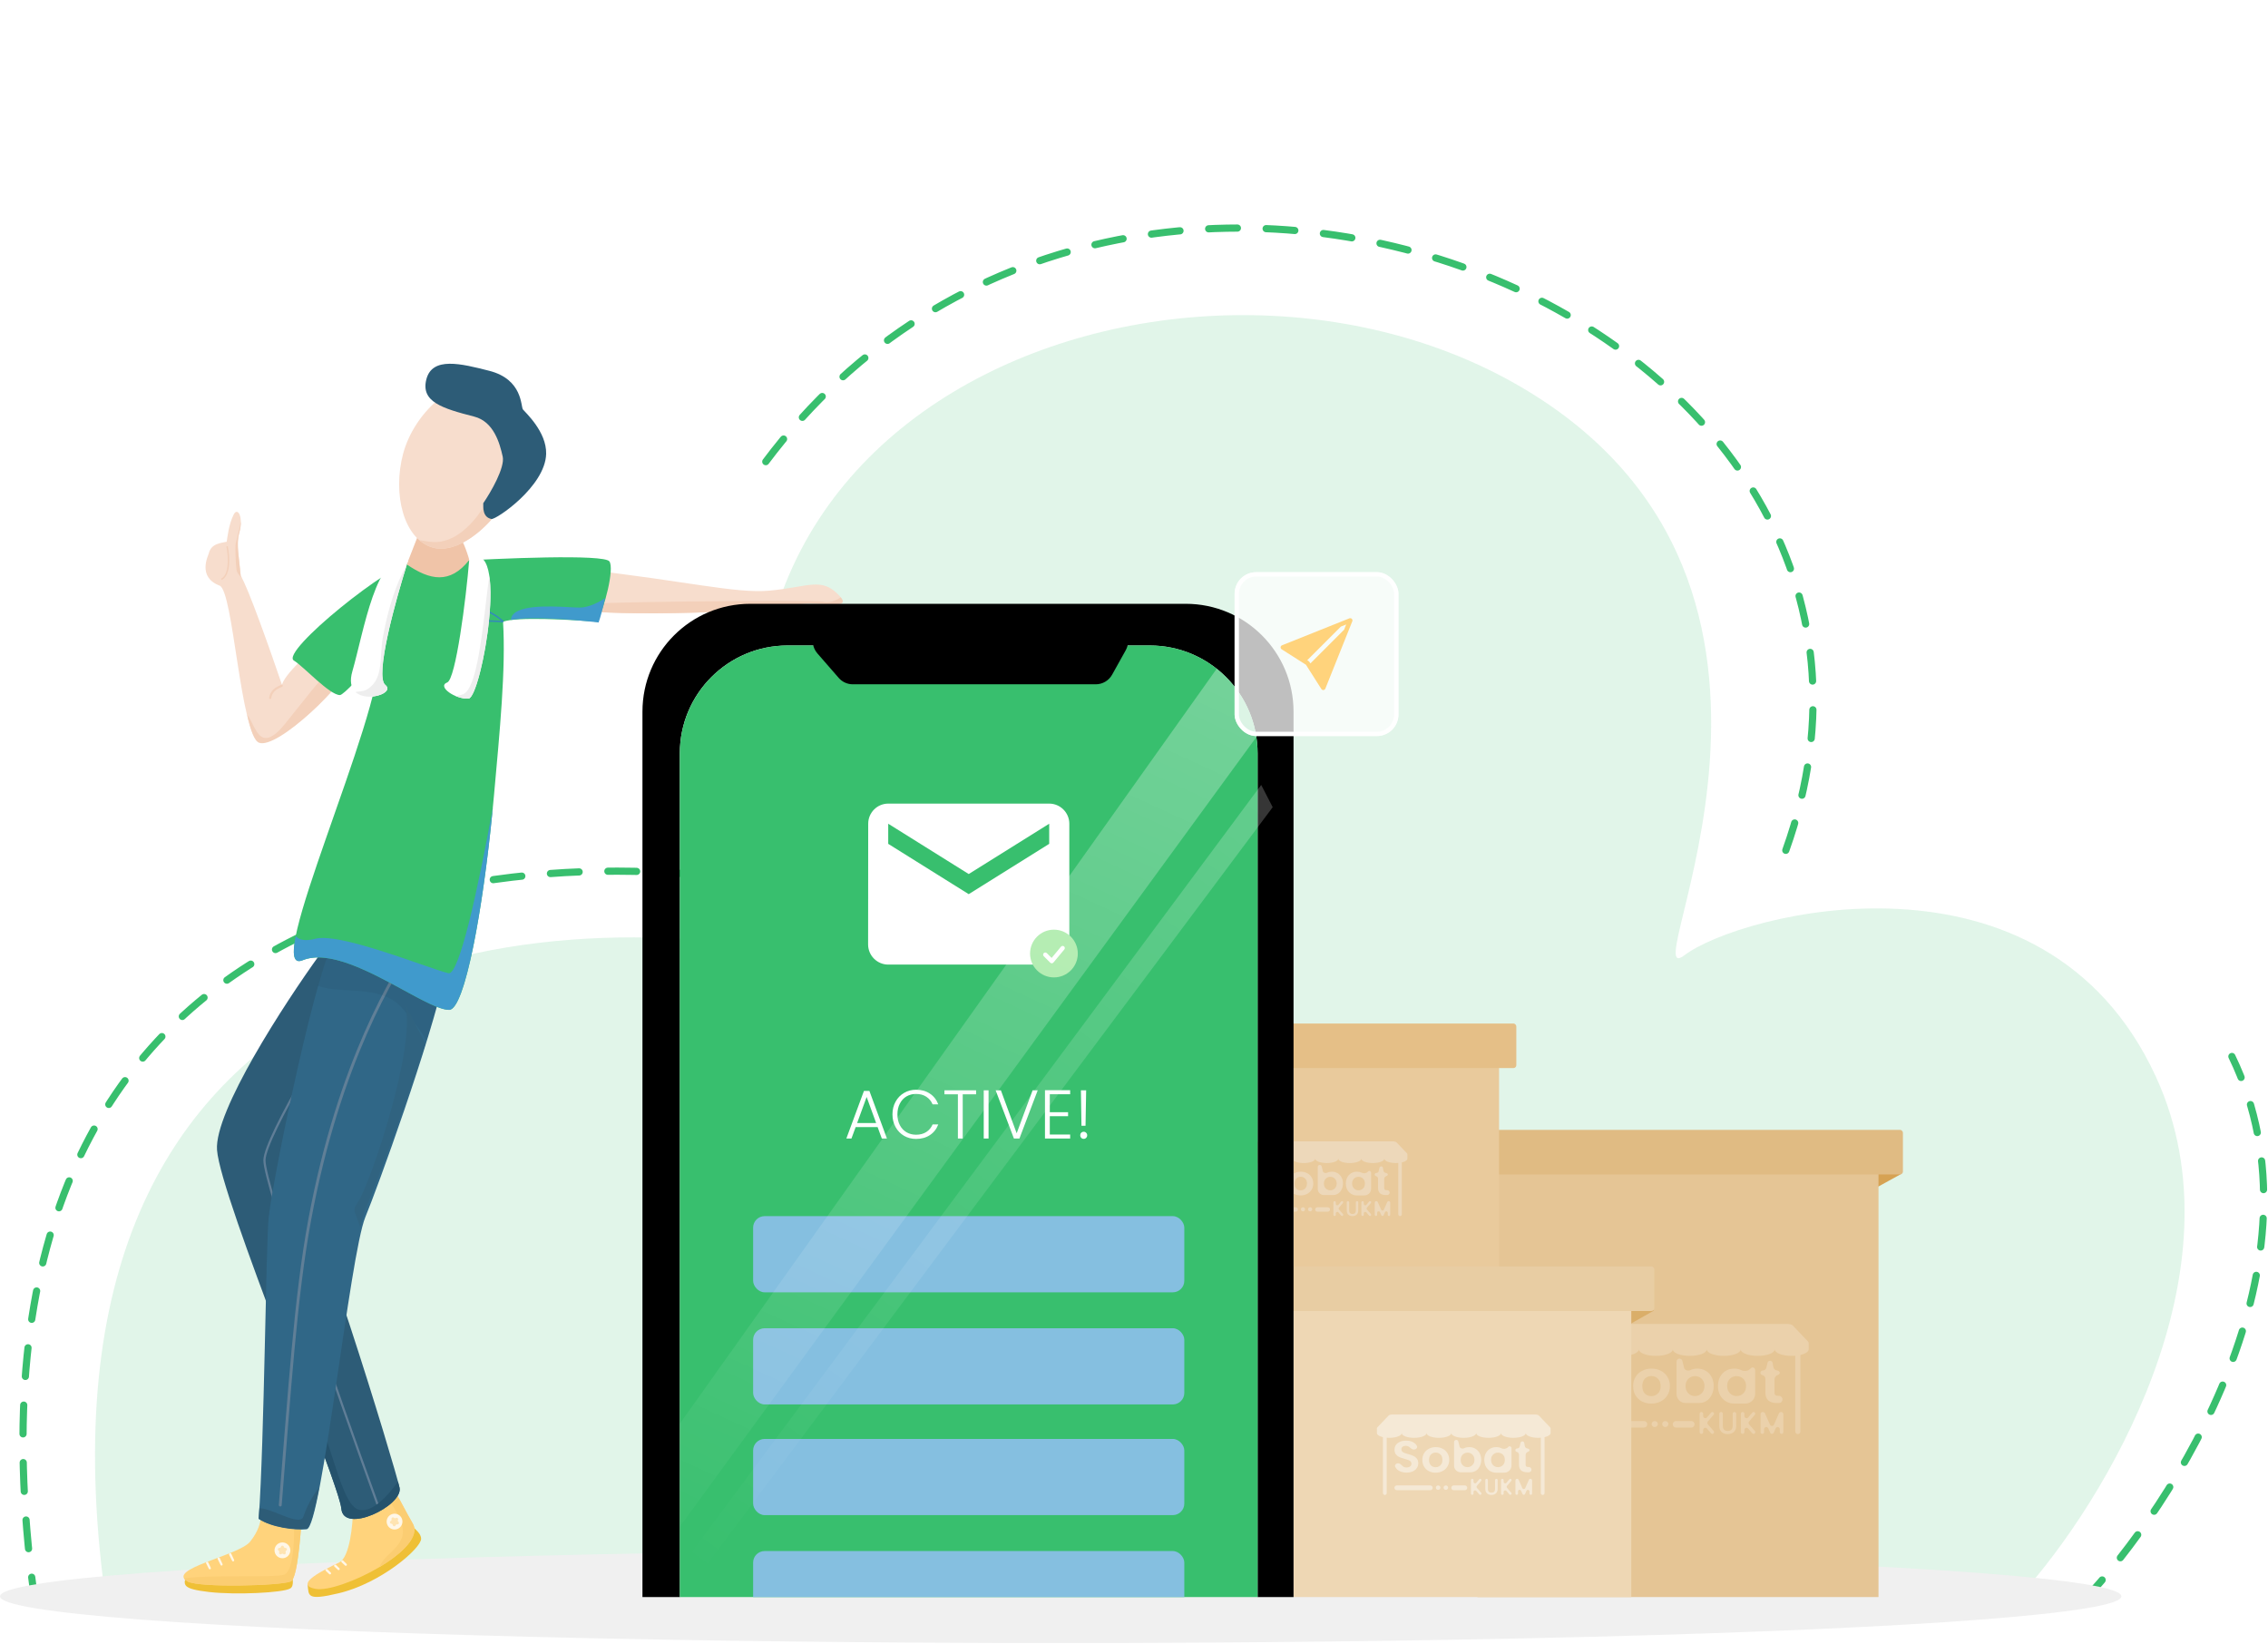 <svg width="1578" height="1144" viewBox="0 0 1578 1144" fill="none" xmlns="http://www.w3.org/2000/svg">
<path d="M1500 749.068C1562.4 884.668 1463.67 1045.57 1406.5 1109.07H73.001C11.801 657.868 373.167 624.734 561.5 664.568C406 286.568 821 130.568 1058 269.068C1295 407.568 1134 693.568 1172 664.568C1210 635.568 1422 579.568 1500 749.068Z" fill="#38BF6E" fill-opacity="0.15"/>
<path d="M562 619.758C354.427 575.909 -43.855 612.383 23.597 1109.07" stroke="#38BF6E" stroke-width="5" stroke-linecap="round" stroke-dasharray="20 20"/>
<path d="M1449.25 1114.07C1512.61 1047.2 1622.04 877.775 1552.88 734.988" stroke="#38BF6E" stroke-width="5" stroke-linecap="round" stroke-dasharray="20 20"/>
<path d="M1242.5 591.569C1374 224.569 787.5 -18.932 532.5 321.568" stroke="#38BF6E" stroke-width="5" stroke-linecap="round" stroke-dasharray="20 20"/>
<ellipse cx="738" cy="1110.57" rx="738" ry="32.5" fill="#F0F0F0"/>
<path d="M293 1070.57C293 1066.61 288.673 1064.09 287.5 1062.07L214.008 1102.39C215 1110.07 212.934 1113.84 235.635 1108.44C265.309 1101.39 293 1077.07 293 1070.57Z" fill="#EFC036"/>
<path d="M201.991 1105.06C204.789 1103.34 203.466 1097.93 203.361 1096L129.416 1096.28C127.844 1102.55 126.188 1105.34 145.536 1107.57C163.737 1109.66 196.962 1108.17 201.991 1105.06Z" fill="#EFC036"/>
<path d="M236.151 1086.89C243.351 1083.29 245.484 1060.72 245.651 1049.89C250.317 1046.22 261.05 1038.09 266.65 1034.89C273.65 1030.89 276.65 1041.89 287.15 1059.89C297.65 1077.89 236.151 1108.39 219.651 1105.39C203.151 1102.39 227.151 1091.39 236.151 1086.89Z" fill="#FFD37C"/>
<path fill-rule="evenodd" clip-rule="evenodd" d="M267.5 1040.07C272.667 1045.9 282.4 1059.77 280 1068.57C278.614 1073.65 274.985 1077.13 271.482 1080.49C268.381 1083.47 265.379 1086.35 264.12 1090.16C279.962 1080.72 292.336 1068.78 287.151 1059.89C284.642 1055.59 282.562 1051.69 280.753 1048.3C277.18 1041.6 274.666 1036.88 272.001 1034.99L267.5 1040.07Z" fill="#FBCD72"/>
<path d="M151 800.068C149 773.268 197.833 698.235 222.5 664.068C237.167 648.735 272.3 625.168 295.5 653.568C318.7 681.968 241.833 772.735 200.5 814.568C214 819.568 275.5 1022.57 278 1035.07C280.5 1047.57 239 1067.57 237.5 1049.57C236 1031.57 153.5 833.568 151 800.068Z" fill="#2D5C77"/>
<path opacity="0.25" d="M258.5 671.568C233.834 709.902 184.4 790.668 184 807.068C183.6 823.468 236.167 973.235 262.5 1046.07" stroke="#F8E6F8" stroke-width="1.5" stroke-linecap="round"/>
<path fill-rule="evenodd" clip-rule="evenodd" d="M276.897 1030.7C277.471 1032.82 277.847 1034.3 278 1035.07C280.5 1047.57 239 1067.57 237.5 1049.57C236.945 1042.9 225.29 1011.58 210.703 973.057C211.096 973.125 211.528 973.294 212 973.568C219.784 978.088 225.55 996.1 231.136 1013.55C236.672 1030.84 242.031 1047.58 249 1050.07C258.324 1053.4 269.911 1040.79 276.897 1030.7Z" fill="#25526C"/>
<path d="M174 1072.57C185.363 1058.43 180.655 1047.85 183.5 1036.57L211 1041.12C209.736 1059.3 207.644 1097.78 202.333 1100.2C195.695 1103.23 138.561 1104.74 130.501 1100.2C115.195 1091.57 166.214 1082.26 174 1072.57Z" fill="#FFD37C"/>
<path fill-rule="evenodd" clip-rule="evenodd" d="M210.465 1049.04C209.143 1068.62 206.959 1098.09 202.334 1100.2C195.695 1103.23 138.562 1104.74 130.501 1100.2C129.246 1099.49 128.437 1098.78 128.014 1098.06C138.957 1096.61 155.548 1096.62 169.903 1096.62C182.839 1096.63 193.96 1096.63 197.5 1095.57C205.5 1093.17 205.167 1062.24 204 1047.07L210.465 1049.04Z" fill="#FBCD72"/>
<path d="M254.215 846.674C262.582 826.448 299.208 725.94 310 676.408C293.729 660.757 255.808 633.996 234.291 652.157C222.124 662.427 190.052 818.296 186.973 846.674C184.958 865.249 183.968 1001.37 180 1056.67C188.966 1062.69 205.004 1064.72 213.372 1063.89C223.831 1062.86 243.328 872.988 254.215 846.674Z" fill="#306787"/>
<path d="M288 656.068C274.653 677.267 236.102 737.631 215.5 848.568C205.488 902.481 201.41 969.364 195 1047.07" stroke="#607F97" stroke-width="2" stroke-linecap="round"/>
<path d="M552.875 421.199C565.906 416.887 594.456 425.898 584.104 414.542C571.673 400.904 562.209 408.639 534.834 410.946C511.575 412.905 477.955 404.309 407.972 396.363C397.827 399.515 378.91 408.456 384.399 419.008C391.259 432.197 540.524 425.287 552.875 421.199Z" fill="#F7DDCD"/>
<path d="M196.219 476.493C197.52 469.563 215.806 453.133 223.756 445.553C231.526 445.553 245.424 447.078 244.99 458.772C244.448 473.39 193.262 520.59 180.253 515.717C167.243 510.845 162.327 411.028 152.804 407.42C137.085 401.465 144.893 386.606 145.265 384.997C146.891 377.959 154.119 377.779 157.732 376.877C158.274 373.628 159.114 364.911 162.611 357.928C165.322 352.514 169.658 359.551 166.406 370.921C164.215 378.577 166.406 388.246 167.49 400.698C172.26 407.628 188.63 454.115 196.219 476.493Z" fill="#F7DDCD"/>
<path fill-rule="evenodd" clip-rule="evenodd" d="M245 458.93C240.926 476.003 192.776 521.611 180.187 516.7C176.943 515.434 174.295 507.985 172.001 497.441C172.676 498.14 173.326 499.051 173.937 500.196C174.47 501.194 174.984 502.226 175.496 503.253C179.389 511.068 183.139 518.596 193.723 508.714C196.036 506.555 200.685 500.684 206.266 493.638C218.189 478.583 234.365 458.159 241.104 457.071C242.808 456.796 244.077 457.521 245 458.93Z" fill="#F3D0BA"/>
<path fill-rule="evenodd" clip-rule="evenodd" d="M296.724 723.994C292.783 716.77 286.619 709.397 280 701.568C270.701 690.57 256.137 689.742 242.508 688.967C234.712 688.523 227.222 688.097 221.198 685.796C225.461 671.123 229.4 659.804 232.496 654.632C241.356 651.692 251.465 649.097 260.639 647.059C279.399 650.804 299.7 665.54 310.5 675.568C307.506 688.832 302.532 705.869 296.724 723.994Z" fill="black" fill-opacity="0.05"/>
<path fill-rule="evenodd" clip-rule="evenodd" d="M572.814 420.282C566.042 419.895 558.175 419.445 552.875 421.199C542.211 424.728 429.48 430.362 394.468 423.345C390.967 422.531 389 421.917 389 421.568C389 418.568 567.652 417.246 572.5 418.568C576.629 419.694 581.697 417.909 584.955 415.538C589.453 421.234 582.179 420.818 572.814 420.282Z" fill="#F3D0BA"/>
<path d="M424 390.568C420.4 385.368 348.167 388.402 312.5 390.568H288C273 390.568 194.5 453.568 204.5 459.568C211.059 463.503 229.289 483.568 236.5 483.568C239 483.568 253 468.568 264 454.568C266 498.568 181.5 680.068 210.5 668.068C239.5 656.068 295 702.568 312.5 702.568C323.578 702.568 336.859 629.443 343.72 553.068C347.699 508.788 352.019 465.415 350.001 432.568C359.201 428.968 396.667 431.068 415.501 432.568C420.501 422.902 427.6 395.768 424 390.568Z" fill="#38BF6E"/>
<path d="M283 392.67L292.214 369.068C299.673 369.068 315.294 369.497 318.102 371.214C320.91 372.93 325.037 383.847 326.5 389.568C313 406.687 299 403.568 283 392.67Z" fill="#F0C4A8"/>
<path d="M360.063 329.186C352.487 357.46 322.073 386.581 301.5 381.069C280.927 375.556 272.925 343.842 280.501 315.569C288.077 287.295 315.958 262.499 336.53 268.011C357.103 273.524 367.639 300.913 360.063 329.186Z" fill="#F7DDCD"/>
<path fill-rule="evenodd" clip-rule="evenodd" d="M346.739 273.085C365.126 307.592 336.317 375.479 303.999 377.069C300.54 377.239 297.276 376.693 294.503 376.23C293.509 376.064 292.578 375.908 291.724 375.8C294.573 378.275 297.837 380.087 301.5 381.069C322.073 386.581 352.487 357.46 360.063 329.186C366.257 306.071 360.345 283.547 346.739 273.085Z" fill="#F3D0BA"/>
<path d="M349.775 317.729C351.443 325.299 341.44 342.464 336.23 350.101C336.23 353.089 335.708 359.862 341.96 361.057C345.085 361.655 379.428 338.42 379.993 315.737C380.377 300.316 365.405 286.851 363.842 284.859C362.279 282.867 363.842 263.941 340.397 257.965C320.874 252.988 300.697 247.901 296.634 263.941C292.686 279.529 307.575 284.073 329.978 289.839C343.524 293.325 347.691 308.266 349.775 317.729Z" fill="#2D5C77"/>
<path d="M268.068 476.499C260.482 470.449 275.543 416.201 284.021 389.833C261.971 381.693 252.985 440.098 245.167 467.015C237.349 493.932 277.552 484.061 268.068 476.499Z" fill="white"/>
<path d="M350 432.587C345.625 432.105 336.5 431.527 335 433.068" stroke="#338ABB"/>
<path d="M350.146 432.282C346.6 429.319 338.853 423.749 336.234 425.165" stroke="#338ABB"/>
<path d="M196 477.068C194.833 477.902 189 479.068 188 485.568" stroke="#F3D0BA" stroke-width="1.5" stroke-linecap="round"/>
<path d="M311.174 474.767C317.079 472.511 324.235 417.07 326.506 389.068C355.001 371.568 335.024 485.479 325.938 486.043C316.852 486.607 303.791 477.586 311.174 474.767Z" fill="white"/>
<path fill-rule="evenodd" clip-rule="evenodd" d="M421 416.068C416.848 418.902 409.717 422.689 403.269 422.689C401.662 422.689 399.309 422.566 396.496 422.419C382.406 421.681 356.771 420.339 355.501 430.844C355.483 430.992 355.475 431.137 355.478 431.282C369.669 428.595 400.052 431.159 416.483 433.068C417.916 429.025 419.519 422.922 421 416.068Z" fill="#409ACC"/>
<path fill-rule="evenodd" clip-rule="evenodd" d="M342.901 561.863C332.649 618.062 319.499 678.799 312 677.068C308.435 676.245 301.184 673.731 292.177 670.606C268.341 662.338 232.201 649.802 219.5 653.068C212.326 654.913 208.177 653.985 205.744 651.248C203.226 663.923 204.092 670.72 210.5 668.068C228.79 660.5 257.621 676.201 280.811 688.83C294.391 696.226 306.037 702.568 312.5 702.568C323.152 702.568 335.841 634.96 342.901 561.863Z" fill="#409ACC"/>
<path fill-rule="evenodd" clip-rule="evenodd" d="M222 1035.07C218.326 1039.45 214.018 1046.52 211.08 1055.12C209.6 1059.46 201.9 1056.39 194.139 1053.3C189.031 1051.27 183.896 1049.23 180.492 1049.28C180.333 1051.86 180.169 1054.31 180 1056.62C188.88 1062.46 204.765 1064.42 213.053 1063.62C215.585 1063.38 218.653 1052.2 222 1035.07Z" fill="#2D5C77"/>
<path fill-rule="evenodd" clip-rule="evenodd" d="M340.458 400.632C344.448 427.537 332.421 485.641 325.938 486.043C323.102 486.219 319.879 485.462 317.012 484.25C318.455 484.16 320.053 483.763 321.999 483.068C330.882 479.897 334.732 447.51 337.969 420.287C338.814 413.179 339.618 406.424 340.458 400.632Z" fill="#EEEEEE"/>
<path fill-rule="evenodd" clip-rule="evenodd" d="M296.039 726.125C280.891 773.089 260.488 826.596 254.5 840.568C253.326 843.307 252.053 847.874 250.702 853.846C247.857 845.644 246.363 843.297 246.614 841.155C246.78 839.743 247.704 838.421 249.5 835.568C258 822.068 289.5 729.068 282 699.068L296.039 726.125Z" fill="#306380"/>
<circle cx="196.5" cy="1078.57" r="5.5" fill="#FFF7E8"/>
<circle cx="274.513" cy="1058.58" r="5.5" transform="rotate(-30 274.513 1058.58)" fill="#FFF7E8"/>
<path d="M232.688 1089.88C232.326 1089.54 232.353 1088.96 232.744 1088.65C233.067 1088.4 233.527 1088.43 233.817 1088.72L236.129 1091.03C236.426 1091.33 236.426 1091.81 236.129 1092.11C235.838 1092.4 235.369 1092.4 235.07 1092.12L232.688 1089.88Z" fill="#FFF7E8"/>
<path d="M226.688 1092.88C226.326 1092.54 226.353 1091.96 226.744 1091.65C227.067 1091.4 227.527 1091.43 227.817 1091.72L230.129 1094.03C230.426 1094.33 230.426 1094.81 230.129 1095.11C229.838 1095.4 229.369 1095.4 229.07 1095.12L226.688 1092.88Z" fill="#FFF7E8"/>
<path d="M237.688 1086.88C237.326 1086.54 237.353 1085.96 237.744 1085.65C238.067 1085.4 238.527 1085.43 238.817 1085.72L241.129 1088.03C241.426 1088.33 241.426 1088.81 241.129 1089.11C240.838 1089.4 240.369 1089.4 240.07 1089.12L237.688 1086.88Z" fill="#FFF7E8"/>
<path d="M159.431 1081.64C159.207 1081.18 159.45 1080.63 159.938 1080.49C160.323 1080.39 160.731 1080.57 160.899 1080.94L162.87 1085.19C163.046 1085.57 162.881 1086.02 162.501 1086.2C162.128 1086.37 161.684 1086.21 161.503 1085.84L159.431 1081.64Z" fill="#FFF7E8"/>
<path d="M151.43 1084.63C151.206 1084.18 151.448 1083.63 151.935 1083.49C152.321 1083.38 152.73 1083.57 152.898 1083.93L154.826 1088.09C155.002 1088.47 154.836 1088.92 154.456 1089.1C154.083 1089.27 153.64 1089.12 153.458 1088.75L151.43 1084.63Z" fill="#FFF7E8"/>
<path d="M143.428 1087.63C143.204 1087.17 143.441 1086.63 143.923 1086.49C144.31 1086.37 144.724 1086.56 144.893 1086.92L146.64 1090.69C146.816 1091.07 146.65 1091.52 146.27 1091.7C145.897 1091.87 145.454 1091.72 145.271 1091.35L143.428 1087.63Z" fill="#FFF7E8"/>
<path d="M195.549 1076C195.848 1075.07 197.152 1075.07 197.451 1076L197.51 1076.18C197.644 1076.59 198.028 1076.87 198.461 1076.87H198.653C199.622 1076.87 200.025 1078.11 199.241 1078.68L199.086 1078.79C198.735 1079.05 198.589 1079.5 198.723 1079.91L198.782 1080.09C199.081 1081.01 198.027 1081.78 197.243 1081.21L197.088 1081.1C196.737 1080.84 196.263 1080.84 195.912 1081.1L195.757 1081.21C194.973 1081.78 193.919 1081.01 194.218 1080.09L194.277 1079.91C194.411 1079.5 194.265 1079.05 193.914 1078.79L193.759 1078.68C192.975 1078.11 193.378 1076.87 194.347 1076.87H194.539C194.972 1076.87 195.356 1076.59 195.49 1076.18L195.549 1076Z" fill="#FFD37C" fill-opacity="0.5"/>
<path d="M272.403 1056.83C272.202 1055.88 273.33 1055.23 274.05 1055.88L274.193 1056.01C274.515 1056.3 274.987 1056.35 275.362 1056.13L275.528 1056.03C276.367 1055.55 277.336 1056.42 276.942 1057.31L276.864 1057.48C276.687 1057.88 276.786 1058.34 277.108 1058.63L277.25 1058.76C277.97 1059.41 277.44 1060.6 276.477 1060.5L276.286 1060.48C275.855 1060.43 275.444 1060.67 275.268 1061.06L275.19 1061.24C274.796 1062.12 273.5 1061.99 273.298 1061.04L273.258 1060.85C273.168 1060.43 272.816 1060.11 272.385 1060.07L272.194 1060.05C271.231 1059.95 270.96 1058.67 271.799 1058.19L271.965 1058.09C272.34 1057.87 272.533 1057.44 272.443 1057.02L272.403 1056.83Z" fill="#FFD37C" fill-opacity="0.5"/>
<path fill-rule="evenodd" clip-rule="evenodd" d="M282.853 393.513C275.93 404.968 270.308 422.257 266.5 442.569C265.704 446.816 265.435 451.054 265.178 455.116C264.539 465.223 263.968 474.237 255.5 479.569C253.718 480.691 251.553 480.917 249.563 481.125C248.763 481.208 247.991 481.289 247.284 481.424C255.224 488.844 275.028 482.05 268.068 476.499C260.819 470.719 274.247 420.934 282.853 393.513Z" fill="#EEEEEE"/>
<path d="M157.991 380.068C159.321 386.43 160.385 399.936 154 403.068" stroke="#F3D0BA"/>
<path fill-rule="evenodd" clip-rule="evenodd" d="M168.346 402.13C166.563 400.568 164.759 398.395 164.5 396.068C164 391.568 163.5 380.568 164 378.068C164.108 377.529 164.401 376.387 164.781 374.911C165.662 371.48 167.006 366.249 167.556 362.607C167.628 364.926 167.311 367.755 166.406 370.92C164.777 376.612 165.57 383.417 166.53 391.65C166.861 394.491 167.212 397.503 167.49 400.697C167.743 401.066 168.03 401.546 168.346 402.13Z" fill="#F3D0BA"/>
<g clip-path="url(#clip0_283_769)">
<path d="M1304.74 826.661L1322.29 817.006C1322.75 816.757 1322.57 816.068 1322.05 816.068H1304.5C1304.22 816.068 1304 816.292 1304 816.568V826.223C1304 826.603 1304.41 826.844 1304.74 826.661Z" fill="#D6A253"/>
<rect x="1028" y="790.068" width="279" height="337" rx="8" fill="#E5C595"/>
<path d="M1121.32 976.384C1119.13 976.384 1117.16 976.029 1115.39 975.32C1113.66 974.611 1112.28 973.59 1111.26 972.257C1110.95 971.841 1110.68 971.402 1110.46 970.94C1109.62 969.196 1111.28 967.534 1113.21 967.534C1115.02 967.534 1116.38 969.169 1117.73 970.385C1117.74 970.399 1117.76 970.413 1117.77 970.427C1118.61 971.136 1119.75 971.491 1121.18 971.491C1122.65 971.491 1123.8 971.164 1124.64 970.512C1125.48 969.831 1125.9 968.952 1125.9 967.874C1125.9 966.995 1125.61 966.271 1125.04 965.704C1124.48 965.137 1123.76 964.697 1122.89 964.385C1122.05 964.045 1120.89 963.676 1119.39 963.279C1117.35 962.711 1115.69 962.158 1114.41 961.619C1113.15 961.052 1112.06 960.215 1111.13 959.109C1110.23 957.974 1109.78 956.471 1109.78 954.599C1109.78 952.84 1110.25 951.308 1111.17 950.003C1112.1 948.699 1113.4 947.706 1115.08 947.025C1116.76 946.316 1118.67 945.961 1120.83 945.961C1124.06 945.961 1126.68 946.713 1128.68 948.216C1129.71 948.959 1130.5 949.853 1131.06 950.898C1132 952.651 1130.35 954.428 1128.35 954.428H1128.1C1126.44 954.428 1125.08 952.92 1123.74 951.918C1122.91 951.237 1121.78 950.897 1120.38 950.897C1119.15 950.897 1118.16 951.195 1117.41 951.79C1116.7 952.386 1116.34 953.251 1116.34 954.386C1116.34 955.18 1116.61 955.847 1117.14 956.386C1117.71 956.896 1118.4 957.322 1119.21 957.662C1120.05 957.974 1121.21 958.343 1122.71 958.768C1124.75 959.336 1126.41 959.903 1127.69 960.47C1128.98 961.038 1130.09 961.889 1131.01 963.023C1131.94 964.158 1132.41 965.647 1132.41 967.491C1132.41 969.08 1131.97 970.555 1131.1 971.916C1130.24 973.278 1128.97 974.37 1127.29 975.192C1125.61 975.987 1123.62 976.384 1121.32 976.384Z" fill="#EBD1AB"/>
<path d="M1148.9 976.469C1146.5 976.469 1144.35 975.973 1142.43 974.98C1140.52 973.959 1139.01 972.526 1137.9 970.682C1136.82 968.838 1136.28 966.711 1136.28 964.3C1136.28 961.889 1136.84 959.761 1137.94 957.917C1139.08 956.074 1140.62 954.655 1142.57 953.663C1144.51 952.641 1146.68 952.131 1149.08 952.131C1151.47 952.131 1153.64 952.641 1155.59 953.663C1157.53 954.655 1159.06 956.074 1160.16 957.917C1161.3 959.761 1161.87 961.889 1161.87 964.3C1161.87 966.711 1161.29 968.838 1160.12 970.682C1158.98 972.526 1157.43 973.959 1155.45 974.98C1153.51 975.973 1151.32 976.469 1148.9 976.469ZM1148.9 971.278C1150.03 971.278 1151.1 971.023 1152.08 970.512C1153.1 969.973 1153.91 969.179 1154.51 968.129C1155.11 967.08 1155.41 965.803 1155.41 964.3C1155.41 962.059 1154.78 960.343 1153.52 959.151C1152.29 957.932 1150.78 957.322 1148.99 957.322C1147.19 957.322 1145.68 957.932 1144.45 959.151C1143.26 960.343 1142.66 962.059 1142.66 964.3C1142.66 966.541 1143.24 968.271 1144.41 969.491C1145.61 970.682 1147.1 971.278 1148.9 971.278Z" fill="#EBD1AB"/>
<path d="M1171.74 951.687C1172.14 953.328 1174.58 953.955 1176.09 953.195C1177.52 952.485 1179.15 952.131 1180.98 952.131C1183.1 952.131 1185.02 952.627 1186.72 953.62C1188.46 954.613 1189.82 956.031 1190.81 957.875C1191.83 959.69 1192.33 961.804 1192.33 964.215C1192.33 966.626 1191.83 968.768 1190.81 970.64C1189.82 972.483 1188.8 973.824 1186.72 974.937C1184.77 975.988 1183.34 976.086 1181.09 976.086C1179.24 976.086 1177.81 976.086 1176.09 976.086C1174.36 976.086 1174.36 976.086 1172.76 976.086C1169.29 976.086 1166.48 973.272 1166.48 969.802V947.271C1166.48 945.921 1167.76 944.936 1169.06 945.28C1169.79 945.473 1170.36 946.049 1170.54 946.782L1171.74 951.687ZM1185.92 964.215C1185.92 962.796 1185.6 961.577 1184.97 960.556C1184.37 959.506 1183.57 958.712 1182.55 958.173C1181.56 957.634 1180.48 957.364 1179.32 957.364C1178.18 957.364 1177.1 957.648 1176.09 958.215C1175.1 958.754 1174.29 959.549 1173.66 960.598C1173.06 961.648 1172.76 962.882 1172.76 964.3C1172.76 965.718 1173.06 966.952 1173.66 968.002C1174.29 969.051 1175.1 969.86 1176.09 970.427C1177.1 970.966 1178.18 971.235 1179.32 971.235C1180.48 971.235 1181.56 970.952 1182.55 970.384C1183.57 969.817 1184.37 969.009 1184.97 967.959C1185.6 966.91 1185.92 965.661 1185.92 964.215Z" fill="#EBD1AB"/>
<path d="M1195.29 964.215C1195.29 961.832 1195.78 959.719 1196.77 957.875C1197.78 956.031 1199.15 954.613 1200.85 953.62C1202.59 952.627 1204.52 952.131 1206.64 952.131C1208.5 952.131 1210.11 952.485 1211.49 953.195C1213.37 954.14 1216.04 953.945 1217.53 952.465C1217.84 952.152 1218.17 951.862 1218.5 951.62C1219.66 950.771 1221.19 951.806 1221.19 953.243V969.651C1221.19 973.261 1218.36 976.242 1214.76 976.44L1213.26 976.469C1212.14 976.469 1212.89 976.469 1211.39 976.469C1209.52 976.469 1208.45 976.469 1206.6 976.469C1204.5 976.469 1202.59 975.958 1200.85 974.937C1199.15 973.916 1197.78 972.483 1196.77 970.64C1195.78 968.768 1195.29 966.626 1195.29 964.215ZM1214.86 964.3C1214.86 962.853 1214.56 961.619 1213.96 960.598C1213.36 959.549 1212.55 958.754 1211.53 958.215C1210.52 957.648 1209.42 957.364 1208.26 957.364C1207.09 957.364 1206.01 957.634 1205.03 958.173C1204.04 958.712 1203.23 959.506 1202.6 960.556C1202 961.577 1201.7 962.796 1201.7 964.215C1201.7 965.633 1202 966.881 1202.6 967.959C1203.23 969.009 1204.04 969.817 1205.03 970.384C1206.04 970.952 1207.12 971.235 1208.26 971.235C1209.42 971.235 1210.52 970.966 1211.53 970.427C1212.55 969.86 1213.36 969.065 1213.96 968.044C1214.56 966.995 1214.86 965.747 1214.86 964.3Z" fill="#EBD1AB"/>
<path d="M1236.78 956.638C1235.49 957.099 1234.64 958.315 1234.64 959.678V968.81C1234.64 969.604 1234.83 970.186 1235.22 970.555C1235.64 970.895 1236.33 971.065 1237.29 971.065H1237.7C1239.08 971.065 1240.21 972.189 1240.21 973.576C1240.21 974.962 1239.08 976.086 1237.7 976.086H1236.26C1230.96 976.086 1228.31 973.646 1228.31 968.768V959.232C1228.31 958.14 1227.62 957.168 1226.59 956.811L1225.95 956.592C1225.3 956.367 1224.86 955.753 1224.86 955.063C1224.86 954.241 1225.48 953.55 1226.29 953.457L1226.95 953.383C1227.94 953.27 1228.75 952.544 1228.97 951.572L1229.77 948.102C1229.96 947.272 1230.7 946.685 1231.55 946.685C1232.44 946.685 1233.2 947.325 1233.35 948.201L1233.84 951.065C1234.06 952.327 1235.09 953.294 1236.36 953.439C1237.35 953.551 1238.43 954.174 1238.33 955.166C1238.25 955.882 1237.58 956.351 1236.9 956.594L1236.78 956.638Z" fill="#EBD1AB"/>
<path d="M1109.69 990.886C1109.69 989.629 1110.71 988.61 1111.97 988.61H1143.84C1145.1 988.61 1146.12 989.629 1146.12 990.886C1146.12 992.143 1145.1 993.162 1143.84 993.162H1111.97C1110.71 993.162 1109.69 992.143 1109.69 990.886Z" fill="#EBD1AB"/>
<path d="M1153.47 990.708C1153.47 991.867 1152.5 992.806 1151.31 992.806C1150.12 992.806 1149.15 991.867 1149.15 990.708C1149.15 989.549 1150.12 988.61 1151.31 988.61C1152.5 988.61 1153.47 989.549 1153.47 990.708Z" fill="#EBD1AB"/>
<path d="M1160.82 990.708C1160.82 991.867 1159.85 992.806 1158.66 992.806C1157.47 992.806 1156.5 991.867 1156.5 990.708C1156.5 989.549 1157.47 988.61 1158.66 988.61C1159.85 988.61 1160.82 989.549 1160.82 990.708Z" fill="#EBD1AB"/>
<path d="M1163.85 990.886C1163.85 989.629 1164.87 988.61 1166.13 988.61H1176.75C1178.01 988.61 1179.03 989.629 1179.03 990.886C1179.03 992.143 1178.01 993.162 1176.75 993.162H1166.13C1164.87 993.162 1163.85 992.143 1163.85 990.886Z" fill="#EBD1AB"/>
<path d="M1191.4 997.562C1191.04 997.562 1190.71 997.407 1190.48 997.137L1187.68 993.868C1186.76 992.797 1185.01 993.445 1185.01 994.854V996.326C1185.01 997.009 1184.46 997.562 1183.77 997.562C1183.09 997.562 1182.54 997.009 1182.54 996.326V983.563C1182.54 982.881 1183.09 982.328 1183.77 982.328C1184.46 982.328 1185.01 982.881 1185.01 983.563V985.118C1185.01 986.534 1186.77 987.179 1187.69 986.096L1190.51 982.746C1190.73 982.481 1191.06 982.328 1191.41 982.328C1192.41 982.328 1192.95 983.505 1192.3 984.266L1188.27 988.958C1187.78 989.531 1187.78 990.377 1188.28 990.945L1192.31 995.551C1192.99 996.335 1192.44 997.562 1191.4 997.562Z" fill="#EBD1AB"/>
<path d="M1197.47 982.328C1198.15 982.328 1198.7 982.881 1198.7 983.563V992.038C1198.7 993.193 1199 994.062 1199.59 994.646C1200.2 995.231 1201.03 995.523 1202.1 995.523C1203.19 995.523 1204.02 995.231 1204.62 994.646C1205.22 994.062 1205.53 993.193 1205.53 992.038V983.563C1205.53 982.881 1206.08 982.328 1206.76 982.328C1207.44 982.328 1208 982.881 1208 983.563V991.994C1208 993.236 1207.73 994.288 1207.2 995.151C1206.66 996.013 1205.95 996.656 1205.05 997.079C1204.15 997.503 1203.17 997.715 1202.08 997.715C1201 997.715 1200.01 997.503 1199.11 997.079C1198.23 996.656 1197.53 996.013 1197.01 995.151C1196.49 994.288 1196.23 993.236 1196.23 991.994V983.563C1196.23 982.881 1196.78 982.328 1197.47 982.328Z" fill="#EBD1AB"/>
<path d="M1220.07 997.562C1219.72 997.562 1219.38 997.407 1219.15 997.137L1216.36 993.868C1215.44 992.797 1213.69 993.445 1213.69 994.854V996.326C1213.69 997.009 1213.13 997.562 1212.45 997.562C1211.77 997.562 1211.21 997.009 1211.21 996.326V983.563C1211.21 982.881 1211.77 982.328 1212.45 982.328C1213.13 982.328 1213.69 982.881 1213.69 983.563V985.118C1213.69 986.534 1215.45 987.179 1216.36 986.096L1219.19 982.746C1219.41 982.481 1219.74 982.328 1220.08 982.328C1221.09 982.328 1221.63 983.505 1220.97 984.266L1216.95 988.958C1216.46 989.531 1216.46 990.377 1216.96 990.945L1220.99 995.551C1221.67 996.335 1221.11 997.562 1220.07 997.562Z" fill="#EBD1AB"/>
<path d="M1239.28 982.328C1240.11 982.328 1240.79 983.008 1240.79 983.846V996.326C1240.79 997.009 1240.24 997.562 1239.56 997.562C1238.88 997.562 1238.32 997.009 1238.32 996.326V994.34C1238.32 992.698 1236.08 992.226 1235.42 993.729L1234.07 996.778C1233.86 997.254 1233.39 997.562 1232.87 997.562C1232.35 997.562 1231.88 997.255 1231.67 996.78L1230.31 993.695C1229.64 992.195 1227.4 992.669 1227.4 994.309V996.326C1227.4 997.009 1226.85 997.562 1226.16 997.562C1225.48 997.562 1224.93 997.009 1224.93 996.326V983.846C1224.93 983.008 1225.61 982.328 1226.45 982.328H1226.61C1227.21 982.328 1227.75 982.682 1227.99 983.231L1231.49 991.133C1232.03 992.338 1233.74 992.337 1234.27 991.13L1237.75 983.234C1237.99 982.683 1238.54 982.328 1239.14 982.328H1239.28Z" fill="#EBD1AB"/>
<path fill-rule="evenodd" clip-rule="evenodd" d="M1107.99 921.068C1106.26 921.068 1104.71 921.484 1104.11 922.109L1093.51 933.235C1093.17 933.587 1093 933.955 1093 934.325V938.751C1093 941.254 1098.29 943.285 1104.81 943.285C1111.34 943.285 1116.63 941.254 1116.63 938.751C1116.63 941.255 1121.92 943.285 1128.45 943.285C1134.97 943.285 1140.26 941.254 1140.26 938.751C1140.26 941.255 1145.55 943.285 1152.08 943.285C1158.6 943.285 1163.89 941.257 1163.89 938.754C1163.89 941.257 1169.18 943.285 1175.71 943.285C1182.23 943.285 1187.52 941.254 1187.52 938.751C1187.52 941.255 1192.82 943.285 1199.34 943.285C1205.86 943.285 1211.15 941.257 1211.15 938.754C1211.16 941.257 1216.45 943.285 1222.97 943.285C1229.5 943.285 1234.79 941.254 1234.79 938.751C1234.79 941.255 1240.07 943.285 1246.6 943.285C1253.13 943.285 1258.42 941.254 1258.42 938.751V934.325C1258.42 933.955 1258.25 933.587 1257.91 933.235L1247.31 922.111C1246.71 921.484 1245.16 921.068 1243.42 921.068H1107.99Z" fill="#EBD1AB"/>
<rect x="1098.75" y="936.168" width="3.596" height="61.548" rx="1.798" fill="#EBD1AB"/>
<rect x="1249.07" y="936.168" width="3.596" height="61.548" rx="1.798" fill="#EBD1AB"/>
<rect x="1028" y="786.068" width="296" height="31" rx="2" fill="#E0BB83"/>
<rect x="900" y="721.068" width="143" height="184" rx="8" fill="#E9CA9C"/>
<path d="M1129.75 923.647L1150.35 912.004C1150.79 911.751 1150.61 911.068 1150.1 911.068H1129.5C1129.22 911.068 1129 911.292 1129 911.568V923.211C1129 923.594 1129.41 923.835 1129.75 923.647Z" fill="#DAAE69"/>
<rect x="900" y="897.068" width="235" height="230" rx="8" fill="#EED7B4"/>
<path d="M978.69 1024.48C977.094 1024.48 975.651 1024.22 974.361 1023.71C973.093 1023.19 972.088 1022.44 971.344 1021.47C971.112 1021.16 970.916 1020.84 970.754 1020.51C970.145 1019.23 971.354 1018.02 972.767 1018.02C974.091 1018.02 975.084 1019.21 976.065 1020.1C976.077 1020.11 976.088 1020.12 976.1 1020.13C976.712 1020.65 977.543 1020.91 978.592 1020.91C979.663 1020.91 980.505 1020.67 981.117 1020.19C981.729 1019.7 982.036 1019.05 982.036 1018.27C982.036 1017.62 981.828 1017.09 981.412 1016.68C980.997 1016.27 980.472 1015.94 979.838 1015.72C979.226 1015.47 978.373 1015.2 977.28 1014.91C975.793 1014.49 974.58 1014.09 973.64 1013.7C972.722 1013.28 971.924 1012.67 971.246 1011.86C970.59 1011.03 970.262 1009.93 970.262 1008.57C970.262 1007.28 970.601 1006.16 971.279 1005.21C971.956 1004.26 972.907 1003.53 974.132 1003.03C975.356 1002.51 976.755 1002.26 978.33 1002.26C980.691 1002.26 982.604 1002.8 984.069 1003.9C984.818 1004.45 985.397 1005.1 985.808 1005.86C986.496 1007.14 985.285 1008.44 983.831 1008.44H983.648C982.429 1008.44 981.435 1007.34 980.461 1006.61C979.849 1006.11 979.029 1005.86 978.002 1005.86C977.105 1005.86 976.384 1006.08 975.837 1006.51C975.312 1006.95 975.05 1007.58 975.05 1008.41C975.05 1008.99 975.247 1009.48 975.64 1009.87C976.056 1010.24 976.559 1010.56 977.149 1010.8C977.761 1011.03 978.614 1011.3 979.707 1011.61C981.194 1012.03 982.407 1012.44 983.347 1012.86C984.288 1013.27 985.097 1013.89 985.774 1014.72C986.452 1015.55 986.791 1016.64 986.791 1017.99C986.791 1019.15 986.474 1020.22 985.84 1021.22C985.206 1022.21 984.277 1023.01 983.052 1023.61C981.828 1024.19 980.374 1024.48 978.69 1024.48Z" fill="#F5E9D6"/>
<path d="M998.839 1024.55C997.09 1024.55 995.516 1024.18 994.117 1023.46C992.717 1022.71 991.613 1021.66 990.804 1020.32C990.017 1018.97 989.624 1017.42 989.624 1015.65C989.624 1013.89 990.028 1012.34 990.837 1010.99C991.668 1009.64 992.794 1008.61 994.215 1007.88C995.636 1007.14 997.221 1006.76 998.971 1006.76C1000.72 1006.76 1002.3 1007.14 1003.73 1007.88C1005.15 1008.61 1006.26 1009.64 1007.07 1010.99C1007.9 1012.34 1008.32 1013.89 1008.32 1015.65C1008.32 1017.42 1007.89 1018.97 1007.04 1020.32C1006.21 1021.66 1005.07 1022.71 1003.63 1023.46C1002.21 1024.18 1000.61 1024.55 998.839 1024.55ZM998.839 1020.75C999.67 1020.75 1000.45 1020.57 1001.17 1020.19C1001.91 1019.8 1002.5 1019.22 1002.94 1018.45C1003.38 1017.69 1003.59 1016.75 1003.59 1015.65C1003.59 1014.02 1003.14 1012.76 1002.22 1011.89C1001.32 1011 1000.22 1010.56 998.905 1010.56C997.593 1010.56 996.489 1011 995.593 1011.89C994.718 1012.76 994.281 1014.02 994.281 1015.65C994.281 1017.29 994.707 1018.56 995.56 1019.45C996.434 1020.32 997.528 1020.75 998.839 1020.75Z" fill="#F5E9D6"/>
<path d="M1015.53 1006.44C1015.82 1007.64 1017.6 1008.1 1018.7 1007.54C1019.75 1007.02 1020.94 1006.76 1022.28 1006.76C1023.83 1006.76 1025.23 1007.13 1026.48 1007.85C1027.74 1008.58 1028.74 1009.61 1029.46 1010.96C1030.2 1012.29 1030.58 1013.83 1030.58 1015.59C1030.58 1017.35 1030.2 1018.92 1029.46 1020.29C1028.74 1021.63 1027.99 1022.61 1026.48 1023.43C1025.05 1024.19 1024 1024.27 1022.36 1024.27C1021.01 1024.27 1019.96 1024.27 1018.7 1024.27C1017.44 1024.27 1017.44 1024.27 1016.28 1024.27C1013.74 1024.27 1011.69 1022.21 1011.69 1019.67V1003.21C1011.69 1002.23 1012.62 1001.51 1013.57 1001.76C1014.11 1001.9 1014.52 1002.32 1014.65 1002.86L1015.53 1006.44ZM1025.89 1015.59C1025.89 1014.56 1025.66 1013.66 1025.2 1012.92C1024.76 1012.15 1024.17 1011.57 1023.43 1011.18C1022.7 1010.78 1021.92 1010.59 1021.06 1010.59C1020.23 1010.59 1019.45 1010.79 1018.7 1011.21C1017.98 1011.6 1017.39 1012.18 1016.93 1012.95C1016.5 1013.72 1016.28 1014.62 1016.28 1015.65C1016.28 1016.69 1016.5 1017.59 1016.93 1018.36C1017.39 1019.13 1017.98 1019.72 1018.7 1020.13C1019.45 1020.52 1020.23 1020.72 1021.06 1020.72C1021.92 1020.72 1022.7 1020.51 1023.43 1020.1C1024.17 1019.69 1024.76 1019.09 1025.2 1018.33C1025.66 1017.56 1025.89 1016.65 1025.89 1015.59Z" fill="#F5E9D6"/>
<path d="M1032.73 1015.59C1032.73 1013.85 1033.09 1012.31 1033.81 1010.96C1034.56 1009.61 1035.55 1008.58 1036.8 1007.85C1038.07 1007.13 1039.48 1006.76 1041.03 1006.76C1042.38 1006.76 1043.57 1007.02 1044.57 1007.54C1045.94 1008.23 1047.89 1008.09 1048.98 1007.01C1049.21 1006.78 1049.45 1006.57 1049.69 1006.39C1050.54 1005.77 1051.65 1006.53 1051.65 1007.58V1019.56C1051.65 1022.2 1049.59 1024.38 1046.96 1024.52L1045.87 1024.55C1045.05 1024.55 1045.59 1024.55 1044.5 1024.55C1043.13 1024.55 1042.35 1024.55 1041 1024.55C1039.47 1024.55 1038.07 1024.17 1036.8 1023.43C1035.55 1022.68 1034.56 1021.63 1033.81 1020.29C1033.09 1018.92 1032.73 1017.35 1032.73 1015.59ZM1047.03 1015.65C1047.03 1014.6 1046.81 1013.7 1046.37 1012.95C1045.94 1012.18 1045.35 1011.6 1044.6 1011.21C1043.86 1010.79 1043.06 1010.59 1042.21 1010.59C1041.36 1010.59 1040.57 1010.78 1039.85 1011.18C1039.13 1011.57 1038.54 1012.15 1038.08 1012.92C1037.64 1013.66 1037.42 1014.56 1037.42 1015.59C1037.42 1016.63 1037.64 1017.54 1038.08 1018.33C1038.54 1019.09 1039.13 1019.69 1039.85 1020.1C1040.59 1020.51 1041.38 1020.72 1042.21 1020.72C1043.06 1020.72 1043.86 1020.52 1044.6 1020.13C1045.35 1019.72 1045.94 1019.14 1046.37 1018.39C1046.81 1017.62 1047.03 1016.71 1047.03 1015.65Z" fill="#F5E9D6"/>
<path d="M1063.05 1010.06C1062.11 1010.39 1061.48 1011.28 1061.48 1012.28V1018.95C1061.48 1019.53 1061.63 1019.95 1061.91 1020.22C1062.22 1020.47 1062.72 1020.6 1063.42 1020.6H1063.72C1064.73 1020.6 1065.55 1021.42 1065.55 1022.43C1065.55 1023.44 1064.73 1024.27 1063.72 1024.27H1062.67C1058.8 1024.27 1056.86 1022.48 1056.86 1018.92V1011.95C1056.86 1011.15 1056.35 1010.44 1055.6 1010.18L1055.14 1010.02C1054.66 1009.86 1054.34 1009.41 1054.34 1008.91C1054.34 1008.31 1054.79 1007.8 1055.39 1007.73L1055.86 1007.68C1056.59 1007.6 1057.18 1007.07 1057.34 1006.36L1057.93 1003.82C1058.07 1003.21 1058.61 1002.78 1059.23 1002.78C1059.88 1002.78 1060.43 1003.25 1060.54 1003.89L1060.9 1005.98C1061.06 1006.91 1061.81 1007.61 1062.74 1007.72C1063.46 1007.8 1064.26 1008.26 1064.18 1008.98C1064.12 1009.5 1063.63 1009.85 1063.14 1010.02L1063.05 1010.06Z" fill="#F5E9D6"/>
<path d="M970.196 1035.08C970.196 1034.16 970.941 1033.42 971.859 1033.42H995.144C996.062 1033.42 996.807 1034.16 996.807 1035.08C996.807 1036 996.062 1036.74 995.144 1036.74H971.859C970.941 1036.74 970.196 1036 970.196 1035.08Z" fill="#F5E9D6"/>
<path d="M1002.18 1034.95C1002.18 1035.8 1001.47 1036.48 1000.6 1036.48C999.73 1036.48 999.025 1035.8 999.025 1034.95C999.025 1034.1 999.73 1033.42 1000.6 1033.42C1001.47 1033.42 1002.18 1034.1 1002.18 1034.95Z" fill="#F5E9D6"/>
<path d="M1007.55 1034.95C1007.55 1035.8 1006.84 1036.48 1005.97 1036.48C1005.1 1036.48 1004.39 1035.8 1004.39 1034.95C1004.39 1034.1 1005.1 1033.42 1005.97 1033.42C1006.84 1033.42 1007.55 1034.1 1007.55 1034.95Z" fill="#F5E9D6"/>
<path d="M1009.77 1035.08C1009.77 1034.16 1010.51 1033.42 1011.43 1033.42H1019.19C1020.11 1033.42 1020.85 1034.16 1020.85 1035.08C1020.85 1036 1020.11 1036.74 1019.19 1036.74H1011.43C1010.51 1036.74 1009.77 1036 1009.77 1035.08Z" fill="#F5E9D6"/>
<path d="M1029.89 1039.96C1029.63 1039.96 1029.39 1039.84 1029.22 1039.65L1027.17 1037.26C1026.5 1036.47 1025.22 1036.95 1025.22 1037.98V1039.05C1025.22 1039.55 1024.82 1039.96 1024.32 1039.96C1023.82 1039.96 1023.42 1039.55 1023.42 1039.05V1029.73C1023.42 1029.23 1023.82 1028.83 1024.32 1028.83C1024.82 1028.83 1025.22 1029.23 1025.22 1029.73V1030.86C1025.22 1031.9 1026.51 1032.37 1027.18 1031.58L1029.24 1029.13C1029.4 1028.94 1029.64 1028.83 1029.9 1028.83C1030.63 1028.83 1031.02 1029.69 1030.55 1030.24L1027.61 1033.67C1027.25 1034.09 1027.25 1034.71 1027.61 1035.12L1030.56 1038.49C1031.06 1039.06 1030.65 1039.96 1029.89 1039.96Z" fill="#F5E9D6"/>
<path d="M1034.32 1028.83C1034.82 1028.83 1035.23 1029.23 1035.23 1029.73V1035.92C1035.23 1036.76 1035.44 1037.4 1035.88 1037.83C1036.32 1038.25 1036.93 1038.47 1037.71 1038.47C1038.5 1038.47 1039.12 1038.25 1039.55 1037.83C1039.99 1037.4 1040.21 1036.76 1040.21 1035.92V1029.73C1040.21 1029.23 1040.62 1028.83 1041.12 1028.83C1041.62 1028.83 1042.02 1029.23 1042.02 1029.73V1035.89C1042.02 1036.8 1041.82 1037.56 1041.43 1038.19C1041.04 1038.82 1040.52 1039.29 1039.87 1039.6C1039.21 1039.91 1038.49 1040.07 1037.7 1040.07C1036.91 1040.07 1036.18 1039.91 1035.53 1039.6C1034.88 1039.29 1034.37 1038.82 1033.99 1038.19C1033.61 1037.56 1033.42 1036.8 1033.42 1035.89V1029.73C1033.42 1029.23 1033.83 1028.83 1034.32 1028.83Z" fill="#F5E9D6"/>
<path d="M1050.84 1039.96C1050.58 1039.96 1050.34 1039.84 1050.17 1039.65L1048.13 1037.26C1047.46 1036.47 1046.18 1036.95 1046.18 1037.98V1039.05C1046.18 1039.55 1045.77 1039.96 1045.27 1039.96C1044.77 1039.96 1044.37 1039.55 1044.37 1039.05V1029.73C1044.37 1029.23 1044.77 1028.83 1045.27 1028.83C1045.77 1028.83 1046.18 1029.23 1046.18 1029.73V1030.86C1046.18 1031.9 1047.47 1032.37 1048.13 1031.58L1050.19 1029.13C1050.36 1028.94 1050.6 1028.83 1050.85 1028.83C1051.58 1028.83 1051.98 1029.69 1051.5 1030.24L1048.56 1033.67C1048.2 1034.09 1048.2 1034.71 1048.57 1035.12L1051.51 1038.49C1052.01 1039.06 1051.6 1039.96 1050.84 1039.96Z" fill="#F5E9D6"/>
<path d="M1064.87 1028.83C1065.48 1028.83 1065.98 1029.32 1065.98 1029.93V1039.05C1065.98 1039.55 1065.58 1039.96 1065.08 1039.96C1064.58 1039.96 1064.18 1039.55 1064.18 1039.05V1037.6C1064.18 1036.4 1062.54 1036.06 1062.05 1037.16L1061.07 1039.38C1060.92 1039.73 1060.57 1039.96 1060.19 1039.96C1059.81 1039.96 1059.47 1039.73 1059.31 1039.38L1058.32 1037.13C1057.83 1036.04 1056.2 1036.38 1056.2 1037.58V1039.05C1056.2 1039.55 1055.79 1039.96 1055.29 1039.96C1054.79 1039.96 1054.39 1039.55 1054.39 1039.05V1029.93C1054.39 1029.32 1054.89 1028.83 1055.5 1028.83H1055.62C1056.05 1028.83 1056.45 1029.08 1056.63 1029.49L1059.19 1035.26C1059.57 1036.14 1060.83 1036.14 1061.21 1035.26L1063.76 1029.49C1063.93 1029.09 1064.33 1028.83 1064.77 1028.83H1064.87Z" fill="#F5E9D6"/>
<path fill-rule="evenodd" clip-rule="evenodd" d="M968.954 984.068C967.685 984.068 966.554 984.372 966.118 984.829L958.369 992.958C958.125 993.215 958 993.484 958 993.754V996.988C958 998.816 961.864 1000.3 966.631 1000.3C971.398 1000.3 975.266 998.816 975.266 996.988C975.266 998.817 979.13 1000.3 983.897 1000.3C988.664 1000.3 992.532 998.816 992.532 996.988C992.532 998.817 996.396 1000.3 1001.16 1000.3C1005.93 1000.3 1009.79 998.818 1009.8 996.99C1009.8 998.818 1013.66 1000.3 1018.43 1000.3C1023.2 1000.3 1027.06 998.816 1027.06 996.988C1027.06 998.817 1030.93 1000.3 1035.69 1000.3C1040.46 1000.3 1044.32 998.818 1044.33 996.99C1044.33 998.818 1048.19 1000.3 1052.96 1000.3C1057.73 1000.3 1061.59 998.816 1061.59 996.988C1061.59 998.817 1065.46 1000.3 1070.23 1000.3C1074.99 1000.3 1078.86 998.816 1078.86 996.988V993.754C1078.86 993.484 1078.73 993.215 1078.49 992.958L1070.74 984.83C1070.3 984.372 1069.17 984.068 1067.9 984.068H968.954Z" fill="#F5E9D6"/>
<rect x="962.203" y="995.1" width="2.627" height="44.968" rx="1.314" fill="#F5E9D6"/>
<rect x="1072.03" y="995.1" width="2.627" height="44.968" rx="1.314" fill="#F5E9D6"/>
<path d="M886.213 831.597C884.731 831.597 883.391 831.356 882.193 830.875C881.015 830.394 880.081 829.701 879.391 828.797C879.176 828.515 878.993 828.217 878.843 827.903C878.277 826.72 879.4 825.592 880.712 825.592C881.942 825.592 882.864 826.702 883.775 827.527C883.786 827.537 883.796 827.546 883.807 827.555C884.375 828.036 885.147 828.277 886.121 828.277C887.116 828.277 887.898 828.056 888.466 827.613C889.035 827.151 889.319 826.555 889.319 825.823C889.319 825.227 889.126 824.736 888.74 824.351C888.354 823.966 887.867 823.668 887.278 823.456C886.71 823.225 885.918 822.975 884.903 822.706C883.523 822.321 882.396 821.946 881.523 821.58C880.67 821.195 879.929 820.627 879.3 819.877C878.691 819.107 878.386 818.087 878.386 816.817C878.386 815.624 878.701 814.585 879.33 813.699C879.96 812.814 880.843 812.14 881.98 811.679C883.117 811.197 884.416 810.957 885.878 810.957C888.07 810.957 889.847 811.467 891.207 812.487C891.902 812.991 892.44 813.597 892.821 814.306C893.461 815.496 892.336 816.701 890.986 816.701H890.816C889.685 816.701 888.761 815.678 887.857 814.998C887.289 814.536 886.527 814.305 885.573 814.305C884.741 814.305 884.071 814.508 883.563 814.912C883.076 815.316 882.832 815.903 882.832 816.673C882.832 817.211 883.015 817.664 883.38 818.029C883.766 818.376 884.233 818.664 884.781 818.895C885.35 819.107 886.142 819.357 887.157 819.646C888.537 820.031 889.664 820.416 890.537 820.8C891.41 821.185 892.161 821.763 892.79 822.532C893.42 823.302 893.735 824.313 893.735 825.564C893.735 826.641 893.44 827.642 892.851 828.566C892.263 829.489 891.4 830.23 890.263 830.788C889.126 831.327 887.776 831.597 886.213 831.597Z" fill="#EDD8BA"/>
<path d="M904.922 831.654C903.298 831.654 901.836 831.318 900.537 830.644C899.238 829.951 898.212 828.979 897.461 827.729C896.73 826.478 896.365 825.034 896.365 823.399C896.365 821.763 896.741 820.319 897.492 819.068C898.263 817.818 899.309 816.855 900.628 816.182C901.948 815.489 903.42 815.143 905.044 815.143C906.668 815.143 908.14 815.489 909.46 816.182C910.779 816.855 911.815 817.818 912.566 819.068C913.338 820.319 913.723 821.763 913.723 823.399C913.723 825.034 913.327 826.478 912.536 827.729C911.764 828.979 910.708 829.951 909.368 830.644C908.049 831.318 906.567 831.654 904.922 831.654ZM904.922 828.133C905.694 828.133 906.414 827.959 907.084 827.613C907.775 827.247 908.323 826.709 908.729 825.997C909.135 825.284 909.338 824.418 909.338 823.399C909.338 821.878 908.912 820.714 908.059 819.906C907.227 819.078 906.201 818.664 904.983 818.664C903.765 818.664 902.74 819.078 901.907 819.906C901.095 820.714 900.689 821.878 900.689 823.399C900.689 824.919 901.085 826.093 901.877 826.92C902.689 827.729 903.704 828.133 904.922 828.133Z" fill="#EDD8BA"/>
<path d="M920.419 814.841C920.691 815.955 922.344 816.38 923.368 815.864C924.342 815.383 925.449 815.143 926.687 815.143C928.128 815.143 929.428 815.479 930.585 816.153C931.763 816.827 932.686 817.789 933.356 819.04C934.047 820.271 934.392 821.705 934.392 823.341C934.392 824.977 934.047 826.43 933.356 827.7C932.686 828.951 931.992 829.86 930.585 830.615C929.258 831.328 928.289 831.395 926.766 831.395C925.507 831.395 924.537 831.395 923.368 831.395C922.198 831.395 922.198 831.395 921.114 831.395C918.759 831.395 916.851 829.486 916.851 827.131V811.846C916.851 810.93 917.718 810.262 918.603 810.495C919.098 810.625 919.482 811.016 919.604 811.514L920.419 814.841ZM930.037 823.341C930.037 822.379 929.824 821.551 929.397 820.858C928.991 820.146 928.443 819.607 927.753 819.242C927.083 818.876 926.352 818.693 925.56 818.693C924.789 818.693 924.058 818.886 923.368 819.271C922.698 819.636 922.15 820.175 921.723 820.887C921.317 821.599 921.114 822.436 921.114 823.399C921.114 824.361 921.317 825.198 921.723 825.91C922.15 826.622 922.698 827.17 923.368 827.555C924.058 827.921 924.789 828.104 925.56 828.104C926.352 828.104 927.083 827.911 927.753 827.526C928.443 827.142 928.991 826.593 929.397 825.881C929.824 825.169 930.037 824.322 930.037 823.341Z" fill="#EDD8BA"/>
<path d="M936.394 823.341C936.394 821.724 936.729 820.291 937.398 819.04C938.089 817.789 939.012 816.827 940.17 816.153C941.347 815.479 942.657 815.143 944.098 815.143C945.357 815.143 946.453 815.383 947.387 815.864C948.66 816.506 950.471 816.374 951.483 815.37C951.697 815.157 951.92 814.96 952.144 814.796C952.93 814.22 953.965 814.922 953.965 815.897V827.029C953.965 829.478 952.051 831.5 949.606 831.635L948.591 831.654C947.83 831.654 948.337 831.654 947.322 831.654C946.053 831.654 945.326 831.654 944.068 831.654C942.647 831.654 941.347 831.308 940.17 830.615C939.012 829.922 938.089 828.951 937.398 827.7C936.729 826.43 936.394 824.977 936.394 823.341ZM949.671 823.399C949.671 822.417 949.468 821.58 949.062 820.887C948.656 820.175 948.108 819.636 947.418 819.271C946.727 818.886 945.986 818.693 945.194 818.693C944.403 818.693 943.672 818.876 943.002 819.242C942.332 819.607 941.784 820.146 941.357 820.858C940.951 821.551 940.748 822.379 940.748 823.341C940.748 824.303 940.951 825.15 941.357 825.881C941.784 826.593 942.332 827.142 943.002 827.526C943.692 827.911 944.423 828.104 945.194 828.104C945.986 828.104 946.727 827.921 947.418 827.555C948.108 827.17 948.656 826.632 949.062 825.939C949.468 825.227 949.671 824.38 949.671 823.399Z" fill="#EDD8BA"/>
<path d="M964.543 818.201C963.673 818.513 963.093 819.338 963.093 820.263V826.458C963.093 826.997 963.225 827.392 963.489 827.642C963.773 827.873 964.24 827.988 964.89 827.988H965.166C966.107 827.988 966.869 828.751 966.869 829.691C966.869 830.632 966.107 831.395 965.166 831.395H964.189C960.596 831.395 958.799 829.74 958.799 826.43V819.96C958.799 819.219 958.329 818.56 957.628 818.318L957.197 818.169C956.755 818.016 956.458 817.6 956.458 817.132C956.458 816.574 956.877 816.105 957.431 816.042L957.874 815.992C958.546 815.915 959.097 815.423 959.249 814.764L959.79 812.409C959.919 811.846 960.42 811.448 960.997 811.448C961.6 811.448 962.116 811.882 962.218 812.476L962.553 814.42C962.701 815.276 963.396 815.932 964.259 816.03C964.931 816.106 965.665 816.529 965.594 817.202C965.542 817.688 965.085 818.006 964.625 818.171L964.543 818.201Z" fill="#EDD8BA"/>
<path d="M878.325 841.435C878.325 840.582 879.017 839.891 879.87 839.891H901.491C902.344 839.891 903.035 840.582 903.035 841.435C903.035 842.288 902.344 842.979 901.491 842.979H879.87C879.017 842.979 878.325 842.288 878.325 841.435Z" fill="#EDD8BA"/>
<path d="M908.022 841.314C908.022 842.1 907.367 842.738 906.558 842.738C905.75 842.738 905.094 842.1 905.094 841.314C905.094 840.528 905.75 839.891 906.558 839.891C907.367 839.891 908.022 840.528 908.022 841.314Z" fill="#EDD8BA"/>
<path d="M913.009 841.314C913.009 842.1 912.353 842.738 911.545 842.738C910.736 842.738 910.081 842.1 910.081 841.314C910.081 840.528 910.736 839.891 911.545 839.891C912.353 839.891 913.009 840.528 913.009 841.314Z" fill="#EDD8BA"/>
<path d="M915.068 841.435C915.068 840.582 915.759 839.891 916.612 839.891H923.819C924.672 839.891 925.364 840.582 925.364 841.435C925.364 842.288 924.672 842.979 923.819 842.979H916.612C915.759 842.979 915.068 842.288 915.068 841.435Z" fill="#EDD8BA"/>
<path d="M933.755 845.964C933.515 845.964 933.286 845.859 933.13 845.676L931.233 843.458C930.612 842.731 929.421 843.171 929.421 844.127V845.126C929.421 845.589 929.046 845.964 928.583 845.964C928.12 845.964 927.745 845.589 927.745 845.126V836.467C927.745 836.004 928.12 835.629 928.583 835.629C929.046 835.629 929.421 836.004 929.421 836.467V837.522C929.421 838.482 930.62 838.92 931.238 838.185L933.152 835.912C933.304 835.733 933.527 835.629 933.761 835.629C934.442 835.629 934.809 836.427 934.366 836.943L931.634 840.127C931.301 840.515 931.303 841.09 931.641 841.475L934.374 844.6C934.839 845.132 934.462 845.964 933.755 845.964Z" fill="#EDD8BA"/>
<path d="M937.873 835.629C938.336 835.629 938.711 836.004 938.711 836.467V842.217C938.711 843 938.912 843.59 939.314 843.986C939.725 844.383 940.294 844.581 941.019 844.581C941.754 844.581 942.323 844.383 942.725 843.986C943.136 843.59 943.342 843 943.342 842.217V836.467C943.342 836.004 943.717 835.629 944.18 835.629C944.643 835.629 945.018 836.004 945.018 836.467V842.187C945.018 843.029 944.837 843.743 944.474 844.328C944.112 844.913 943.626 845.349 943.019 845.637C942.411 845.924 941.74 846.068 941.004 846.068C940.269 846.068 939.598 845.924 938.99 845.637C938.392 845.349 937.917 844.913 937.564 844.328C937.211 843.743 937.035 843.029 937.035 842.187V836.467C937.035 836.004 937.41 835.629 937.873 835.629Z" fill="#EDD8BA"/>
<path d="M953.211 845.964C952.97 845.964 952.742 845.859 952.586 845.676L950.689 843.458C950.067 842.731 948.877 843.171 948.877 844.127V845.126C948.877 845.589 948.502 845.964 948.039 845.964C947.576 845.964 947.201 845.589 947.201 845.126V836.467C947.201 836.004 947.576 835.629 948.039 835.629C948.502 835.629 948.877 836.004 948.877 836.467V837.522C948.877 838.482 950.075 838.92 950.694 838.185L952.608 835.912C952.759 835.733 952.982 835.629 953.217 835.629C953.897 835.629 954.264 836.427 953.821 836.943L951.09 840.127C950.756 840.515 950.759 841.09 951.096 841.475L953.83 844.6C954.295 845.132 953.917 845.964 953.211 845.964Z" fill="#EDD8BA"/>
<path d="M966.238 835.629C966.807 835.629 967.267 836.09 967.267 836.658V845.126C967.267 845.589 966.892 845.964 966.429 845.964C965.967 845.964 965.591 845.589 965.591 845.126V843.778C965.591 842.664 964.068 842.344 963.62 843.363L962.709 845.432C962.566 845.755 962.246 845.964 961.893 845.964C961.54 845.964 961.221 845.756 961.078 845.433L960.152 843.341C959.702 842.323 958.181 842.644 958.181 843.757V845.126C958.181 845.589 957.806 845.964 957.343 845.964C956.88 845.964 956.505 845.589 956.505 845.126V836.658C956.505 836.09 956.966 835.629 957.534 835.629H957.643C958.051 835.629 958.42 835.869 958.585 836.242L960.958 841.602C961.32 842.42 962.48 842.419 962.841 841.601L965.203 836.243C965.368 835.87 965.737 835.629 966.145 835.629H966.238Z" fill="#EDD8BA"/>
<path fill-rule="evenodd" clip-rule="evenodd" d="M877.172 794.068C875.994 794.068 874.943 794.35 874.538 794.775L867.343 802.323C867.116 802.561 867 802.811 867 803.062V806.065C867 807.763 870.588 809.141 875.015 809.141C879.441 809.141 883.032 807.763 883.032 806.065C883.032 807.764 886.621 809.141 891.047 809.141C895.474 809.141 899.065 807.763 899.065 806.065C899.065 807.764 902.653 809.141 907.08 809.141C911.506 809.141 915.091 807.765 915.097 806.067C915.097 807.765 918.686 809.141 923.112 809.141C927.539 809.141 931.127 807.763 931.127 806.065C931.127 807.764 934.718 809.141 939.145 809.141C943.571 809.141 947.156 807.765 947.159 806.067C947.162 807.765 950.75 809.141 955.177 809.141C959.604 809.141 963.192 807.763 963.192 806.065C963.192 807.764 966.78 809.141 971.21 809.141C975.636 809.141 979.224 807.763 979.224 806.065V803.062C979.224 802.811 979.109 802.561 978.881 802.323L971.687 794.776C971.281 794.35 970.231 794.068 969.052 794.068H877.172Z" fill="#EDD8BA"/>
<rect x="870.903" y="804.312" width="2.44" height="41.756" rx="1.22" fill="#EDD8BA"/>
<rect x="972.881" y="804.312" width="2.44" height="41.756" rx="1.22" fill="#EDD8BA"/>
<rect x="892" y="712.068" width="163" height="31" rx="2" fill="#E5BF87"/>
<rect x="892" y="881.068" width="259" height="31" rx="2" fill="#E8CDA3"/>
<path fill-rule="evenodd" clip-rule="evenodd" d="M522 420.068C480.579 420.068 447 453.647 447 495.068V1127.07H473V524.068C473 482.647 506.579 449.068 548 449.068H800C841.421 449.068 875 482.647 875 524.068V1127.07H900V495.068C900 453.647 866.421 420.068 825 420.068H522Z" fill="black"/>
<path d="M473 524.068C473 482.647 506.579 449.068 548 449.068H800C841.421 449.068 875 482.647 875 524.068V1127.07H473V524.068Z" fill="#38BF6E"/>
<path d="M568.742 454.603C561.42 446.19 567.395 433.068 578.548 433.068H771.878C781.797 433.068 788.062 443.729 783.236 452.394L773.767 469.394C771.472 473.514 767.126 476.068 762.409 476.068H593.343C589.582 476.068 586.006 474.44 583.537 471.603L568.742 454.603Z" fill="black"/>
<path d="M730 559.068H618C610.3 559.068 604.07 565.368 604.07 573.068L604 657.068C604 664.768 610.3 671.068 618 671.068H730C737.7 671.068 744 664.768 744 657.068V573.068C744 565.368 737.7 559.068 730 559.068ZM730 587.068L674 622.068L618 587.068V573.068L674 608.068L730 573.068V587.068Z" fill="white"/>
<path fill-rule="evenodd" clip-rule="evenodd" d="M733.294 646.774C724.122 646.774 716.687 654.21 716.687 663.382C716.687 672.554 724.122 679.99 733.294 679.99C742.466 679.99 749.902 672.554 749.902 663.382C749.902 654.21 742.466 646.774 733.294 646.774ZM740.493 660.574C740.626 660.423 740.727 660.246 740.79 660.055C740.853 659.864 740.878 659.662 740.862 659.461C740.846 659.261 740.79 659.065 740.698 658.886C740.605 658.707 740.478 658.549 740.323 658.42C740.169 658.291 739.99 658.195 739.797 658.136C739.605 658.077 739.402 658.057 739.202 658.078C739.002 658.099 738.808 658.159 738.631 658.256C738.455 658.353 738.299 658.484 738.174 658.641L731.682 666.431L728.323 663.07C728.038 662.795 727.656 662.643 727.261 662.646C726.865 662.649 726.486 662.808 726.206 663.088C725.926 663.368 725.767 663.747 725.764 664.143C725.761 664.538 725.913 664.92 726.188 665.205L730.717 669.734C730.865 669.882 731.043 669.998 731.239 670.074C731.434 670.15 731.643 670.184 731.853 670.174C732.062 670.165 732.268 670.112 732.456 670.019C732.643 669.925 732.81 669.794 732.944 669.633L740.493 660.574Z" fill="#A1E89F"/>
<path d="M610.608 784.1H595.344L592.416 792.068H588.864L601.104 758.948H604.896L617.088 792.068H613.536L610.608 784.1ZM609.6 781.316L602.976 763.172L596.352 781.316H609.6ZM620.945 775.268C620.945 771.972 621.665 769.028 623.105 766.436C624.545 763.812 626.513 761.78 629.009 760.34C631.505 758.868 634.289 758.132 637.361 758.132C641.105 758.132 644.305 759.028 646.961 760.82C649.649 762.58 651.601 765.076 652.817 768.308H648.881C647.921 766.036 646.449 764.26 644.465 762.98C642.513 761.7 640.145 761.06 637.361 761.06C634.897 761.06 632.673 761.636 630.689 762.788C628.737 763.94 627.201 765.604 626.081 767.78C624.961 769.924 624.401 772.42 624.401 775.268C624.401 778.116 624.961 780.612 626.081 782.756C627.201 784.9 628.737 786.548 630.689 787.7C632.673 788.852 634.897 789.428 637.361 789.428C640.145 789.428 642.513 788.804 644.465 787.556C646.449 786.276 647.921 784.516 648.881 782.276H652.817C651.601 785.476 649.649 787.956 646.961 789.716C644.273 791.476 641.073 792.356 637.361 792.356C634.289 792.356 631.505 791.636 629.009 790.196C626.513 788.724 624.545 786.692 623.105 784.1C621.665 781.508 620.945 778.564 620.945 775.268ZM679.144 758.516V761.3H669.832V792.068H666.472V761.3H657.112V758.516H679.144ZM687.809 758.516V792.068H684.449V758.516H687.809ZM722.01 758.516L709.29 792.068H705.45L692.73 758.516H696.378L707.37 788.42L718.458 758.516H722.01ZM730.419 761.252V773.78H743.139V776.564H730.419V789.284H744.579V792.068H727.059V758.468H744.579V761.252H730.419ZM755.711 758.516L755.279 783.188H752.447L752.063 758.516H755.711ZM754.031 792.308C753.327 792.308 752.735 792.068 752.255 791.588C751.807 791.108 751.583 790.516 751.583 789.812C751.583 789.108 751.807 788.532 752.255 788.084C752.735 787.604 753.327 787.364 754.031 787.364C754.703 787.364 755.263 787.604 755.711 788.084C756.191 788.532 756.431 789.108 756.431 789.812C756.431 790.516 756.191 791.108 755.711 791.588C755.263 792.068 754.703 792.308 754.031 792.308Z" fill="white"/>
<rect x="524" y="846.068" width="300" height="53" rx="8" fill="#85BFE0"/>
<rect x="524" y="924.068" width="300" height="53" rx="8" fill="#85BFE0"/>
<rect x="524" y="1001.07" width="300" height="53" rx="8" fill="#85BFE0"/>
<rect x="524" y="1079.07" width="300" height="53" rx="8" fill="#85BFE0"/>
<path fill-rule="evenodd" clip-rule="evenodd" d="M473 1062.1V990.463L846.544 465.254C861.084 476.776 871.252 493.576 874.153 512.76L473 1062.1Z" fill="url(#paint0_linear_283_769)" fill-opacity="0.3"/>
<path d="M461 1107.07L877.5 546.068L885.5 561.568L470.5 1117.07L461 1107.07Z" fill="url(#paint1_linear_283_769)" fill-opacity="0.25"/>
</g>
<g filter="url(#filter0_b_283_769)">
<rect x="859" y="398.068" width="114" height="114" rx="15" fill="white" fill-opacity="0.75"/>
<rect x="860.5" y="399.568" width="111" height="111" rx="13.5" stroke="white" stroke-width="3"/>
</g>
<g clip-path="url(#clip1_283_769)">
<path d="M940.887 432.212C941.001 431.929 941.029 431.617 940.967 431.318C940.906 431.018 940.758 430.743 940.542 430.527C940.325 430.311 940.05 430.163 939.751 430.101C939.451 430.04 939.14 430.068 938.856 430.181L893.397 448.366H893.394L891.981 448.928C891.714 449.035 891.481 449.213 891.308 449.444C891.136 449.675 891.031 449.949 891.004 450.236C890.978 450.522 891.031 450.811 891.158 451.069C891.285 451.328 891.481 451.546 891.725 451.7L893.006 452.512L893.009 452.519L908.619 462.45L918.55 478.059L918.556 478.066L919.369 479.347C919.523 479.589 919.741 479.785 920 479.911C920.258 480.037 920.546 480.09 920.832 480.063C921.119 480.036 921.392 479.931 921.622 479.759C921.852 479.587 922.031 479.354 922.137 479.087L940.887 432.212ZM935.159 438.119L911.741 461.537L911.069 460.481C910.946 460.287 910.781 460.123 910.587 460L909.531 459.328L932.95 435.909L936.631 434.437L935.162 438.119H935.159Z" fill="#FFD37C"/>
</g>
<defs>
<filter id="filter0_b_283_769" x="843" y="382.068" width="146" height="146" filterUnits="userSpaceOnUse" color-interpolation-filters="sRGB">
<feFlood flood-opacity="0" result="BackgroundImageFix"/>
<feGaussianBlur in="BackgroundImage" stdDeviation="8"/>
<feComposite in2="SourceAlpha" operator="in" result="effect1_backgroundBlur_283_769"/>
<feBlend mode="normal" in="SourceGraphic" in2="effect1_backgroundBlur_283_769" result="shape"/>
</filter>
<linearGradient id="paint0_linear_283_769" x1="941" y1="505.068" x2="613" y2="1218.07" gradientUnits="userSpaceOnUse">
<stop stop-color="white"/>
<stop offset="0.959" stop-color="white" stop-opacity="0"/>
</linearGradient>
<linearGradient id="paint1_linear_283_769" x1="538" y1="1129.07" x2="1001" y2="503.068" gradientUnits="userSpaceOnUse">
<stop stop-color="white" stop-opacity="0"/>
<stop offset="1" stop-color="white"/>
</linearGradient>
<clipPath id="clip0_283_769">
<rect width="877" height="691" fill="white" transform="translate(447 420.068)"/>
</clipPath>
<clipPath id="clip1_283_769">
<rect width="50" height="50" fill="white" transform="translate(891 430.068)"/>
</clipPath>
</defs>
</svg>
